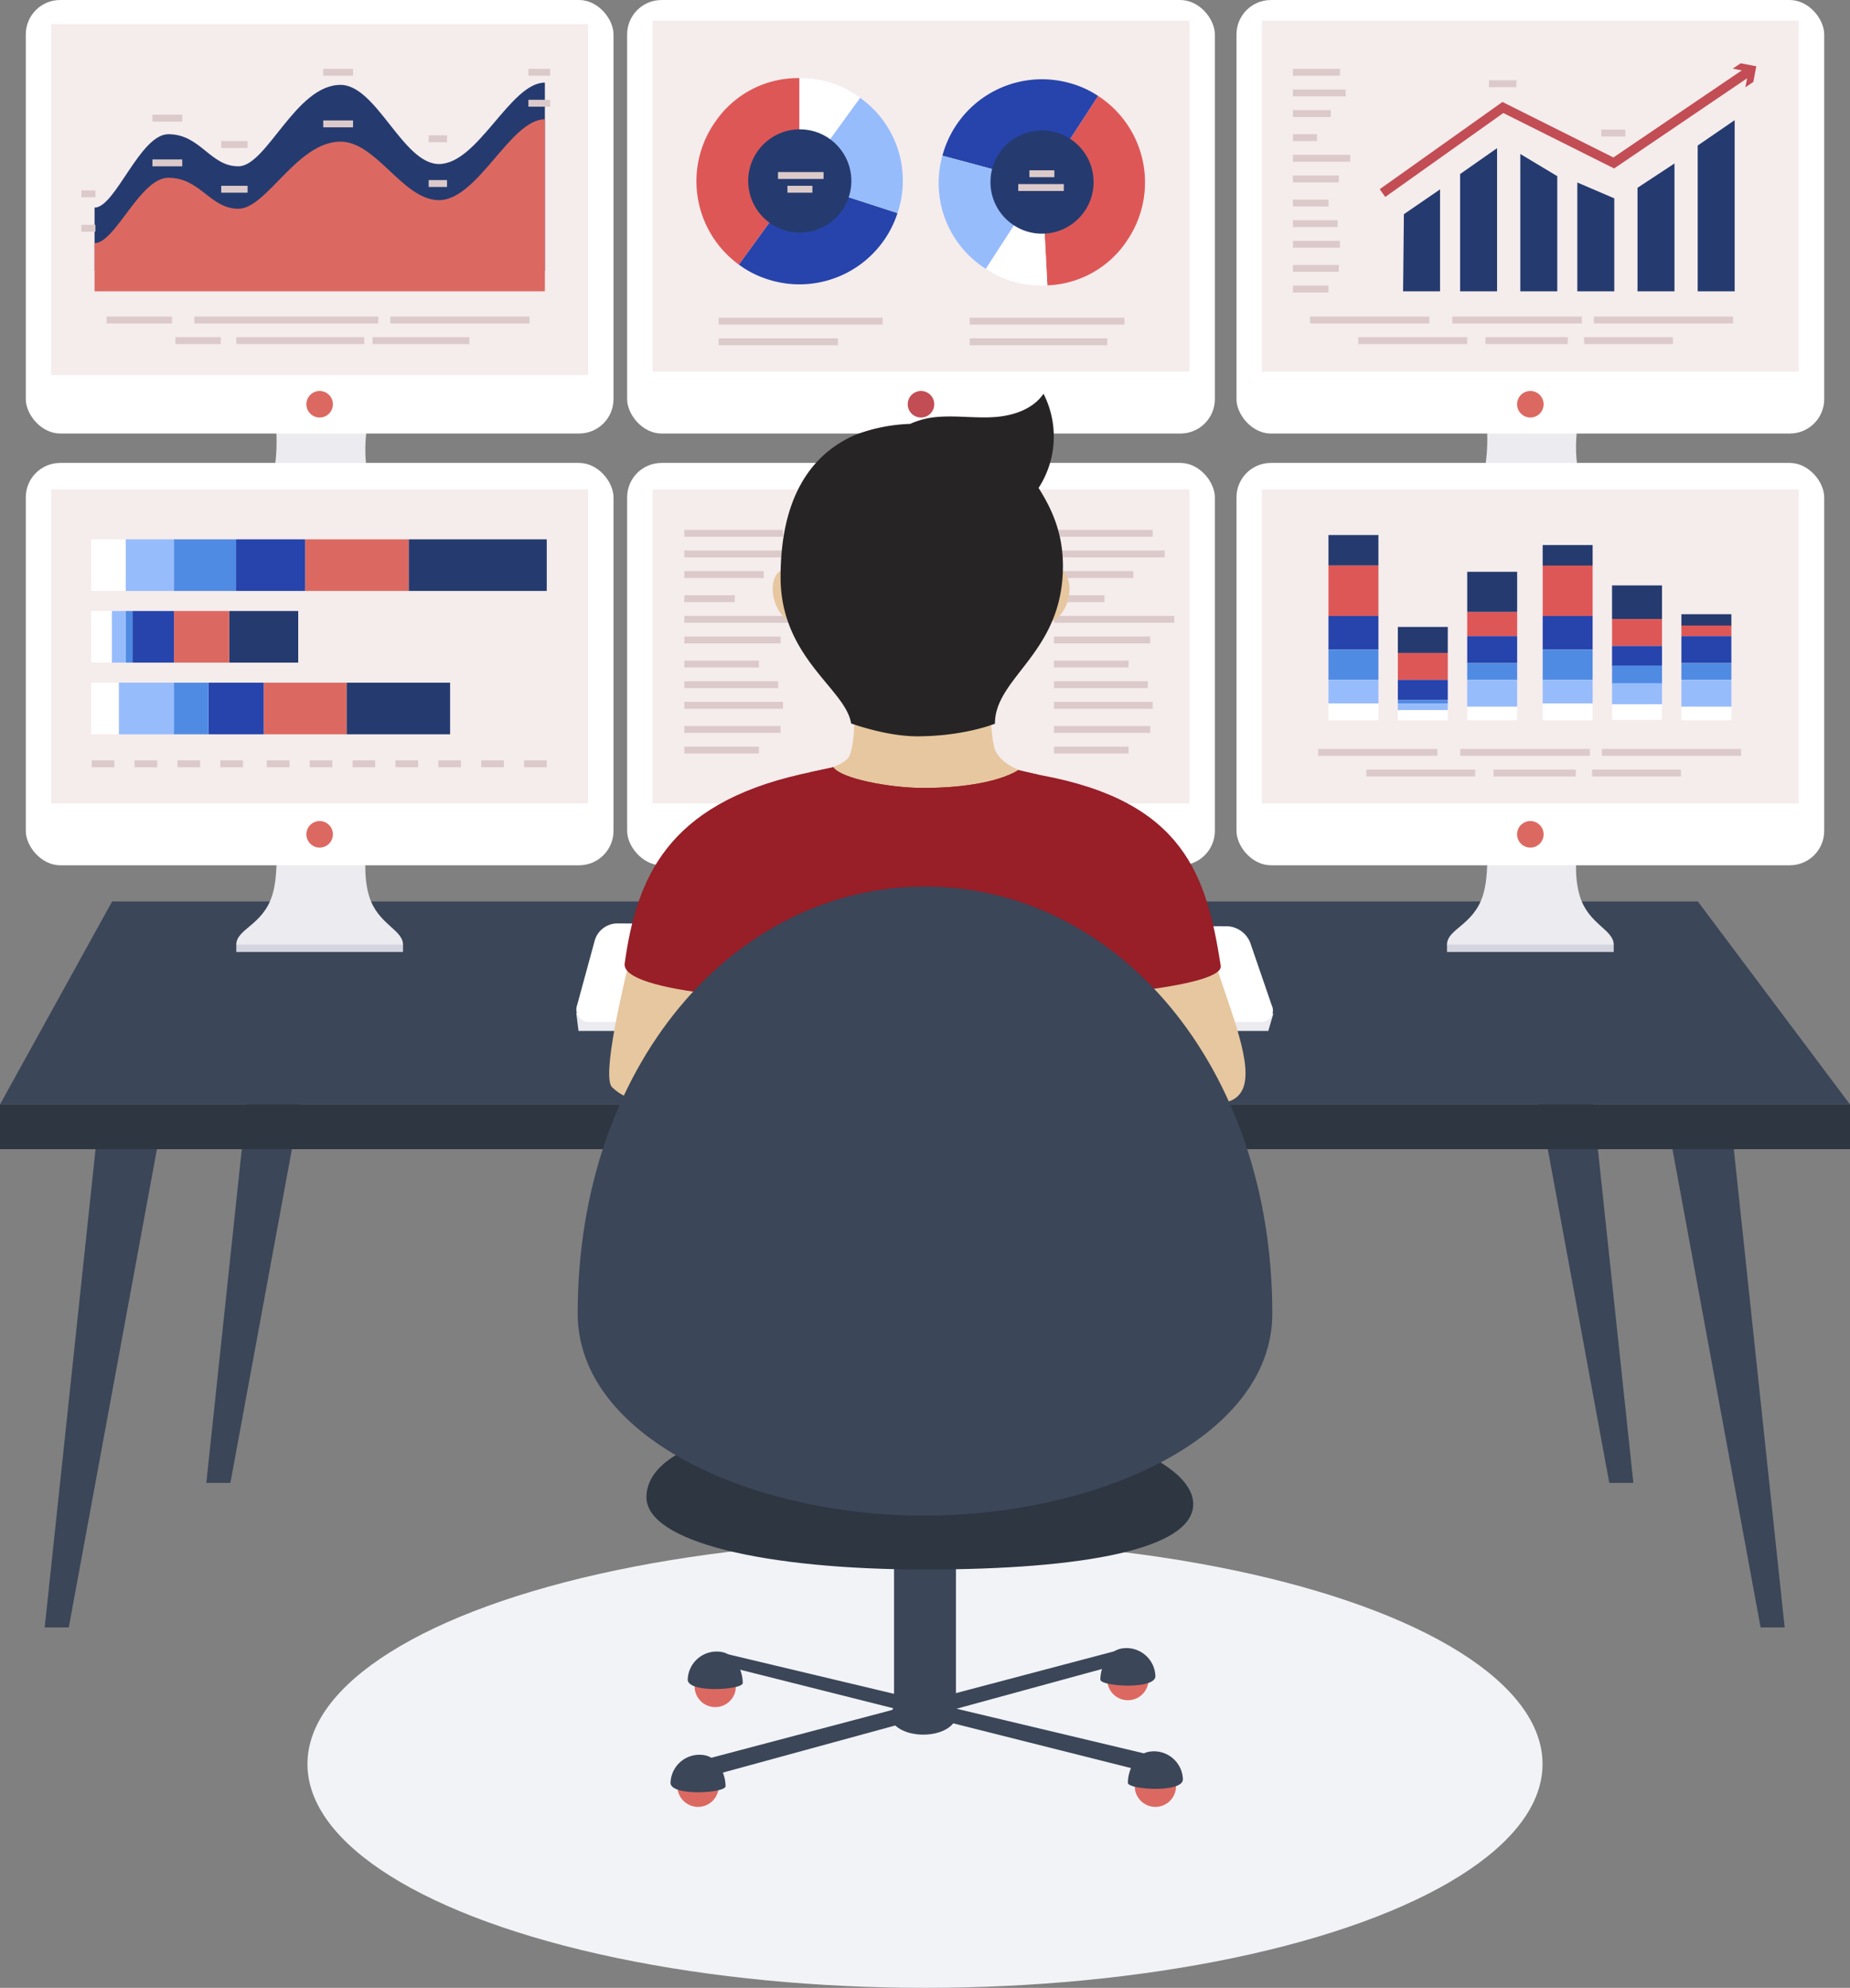 <svg id="Layer_2" data-name="Layer 2" xmlns="http://www.w3.org/2000/svg" width="538" height="577.768" viewBox="0 0 538 577.768"><rect x="0" y="0" width="538" height="577.768" fill="#808080" stroke="none"/><defs><style>.cls-1{fill:#3b4658;}.cls-2{fill:#f2f3f7;}.cls-3{fill:#ebebf0;}.cls-4{fill:#fff;}.cls-5{fill:#2d3641;}.cls-6{fill:#d5d5e0;}.cls-7{fill:#f5ecec;}.cls-8{fill:#dc6961;}.cls-9{fill:#769efb;}.cls-10{fill:#c24d54;}.cls-11{fill:#253b6f;}.cls-12{fill:#dccacb;}.cls-13{fill:#de5757;}.cls-14{fill:#2644ab;}.cls-15{fill:#97bcfc;}.cls-16{fill:#508be3;}.cls-17{fill:#e6c79f;}.cls-18{fill:#272425;}.cls-19{fill:#981e27;}</style></defs><polygon class="cls-1" points="75 290.007 60 431.007 67 431.007 93 290.007 75 290.007"/><polygon class="cls-1" points="460 290.007 475 431.007 468 431.007 442 290.007 460 290.007"/><ellipse class="cls-2" cx="269" cy="512.721" rx="179.587" ry="65.047"/><polygon class="cls-1" points="538 321.007 0 321.007 32.606 262.007 493.749 262.007 538 321.007"/><polygon class="cls-1" points="28 332.007 13 473.007 20 473.007 46 332.007 28 332.007"/><polygon class="cls-1" points="504 332.007 519 473.007 512 473.007 486 332.007 504 332.007"/><polygon class="cls-3" points="167.586 294.431 168.237 299.643 368.84 299.643 370.306 294.594 167.586 294.431"/><path class="cls-4" d="M405.946,323.415a3.352,3.352,0,0,1-3.375,4.728h-195a3.629,3.629,0,0,1-3.684-4.824l5.187-19.018a6.892,6.892,0,0,1,6.316-4.801l177.627.822a7.555,7.555,0,0,1,6.625,4.752Z" transform="translate(-36.072 -31.107)"/><rect class="cls-5" y="321.007" width="538" height="13"/><path class="cls-3" d="M116.437,278.102s.499,7.797-1.178,13.172c-2.757,8.836-10.476,9.764-10.476,14.457,0,.088,48.493.107,48.493,0,0-4.479-7.312-5.903-9.852-14.136-1.903-6.168-.803-13.493-.803-13.493Z" transform="translate(-36.072 -31.107)"/><rect class="cls-6" x="68.719" y="274.544" width="48.485" height="2.142"/><path class="cls-3" d="M116.437,156.769s.499,7.797-1.178,13.172c-2.757,8.836-10.476,9.764-10.476,14.457,0,.088,48.493.107,48.493,0,0-4.479-7.312-5.903-9.852-14.136-1.903-6.168-.803-13.493-.803-13.493Z" transform="translate(-36.072 -31.107)"/><rect class="cls-6" x="68.719" y="153.211" width="48.485" height="2.142"/><rect class="cls-4" x="7.5" y="134.55" width="170.916" height="116.942" rx="10"/><rect class="cls-7" x="14.889" y="142.261" width="156.137" height="91.241"/><path class="cls-8" d="M132.885,273.604a3.855,3.855,0,1,1-3.855-3.855A3.855,3.855,0,0,1,132.885,273.604Z" transform="translate(-36.072 -31.107)"/><path class="cls-3" d="M291.313,278.102s.499,7.797-1.178,13.172c-2.757,8.836-10.476,9.764-10.476,14.457,0,.088,48.493.107,48.493,0,0-4.479-7.312-5.903-9.852-14.136-1.903-6.168-.803-13.493-.803-13.493Z" transform="translate(-36.072 -31.107)"/><rect class="cls-6" x="243.595" y="274.544" width="48.485" height="2.142"/><path class="cls-3" d="M291.313,154.435s.499,7.797-1.178,13.172c-2.757,8.836-10.476,9.764-10.476,14.457,0,.088,48.493.107,48.493,0,0-4.479-7.312-5.903-9.852-14.136-1.903-6.168-.803-13.493-.803-13.493Z" transform="translate(-36.072 -31.107)"/><rect class="cls-6" x="243.595" y="150.877" width="48.485" height="2.142"/><rect class="cls-4" x="182.376" y="134.55" width="170.916" height="116.942" rx="10"/><rect class="cls-7" x="189.765" y="142.261" width="156.137" height="91.241"/><path class="cls-9" d="M307.761,273.604a3.855,3.855,0,1,1-3.855-3.855A3.855,3.855,0,0,1,307.761,273.604Z" transform="translate(-36.072 -31.107)"/><path class="cls-3" d="M468.521,278.102s.499,7.797-1.178,13.172c-2.757,8.836-10.476,9.764-10.476,14.457,0,.088,48.493.107,48.493,0,0-4.479-7.312-5.903-9.852-14.136-1.903-6.168-.803-13.493-.803-13.493Z" transform="translate(-36.072 -31.107)"/><rect class="cls-6" x="420.803" y="274.544" width="48.485" height="2.142"/><path class="cls-3" d="M468.521,156.102s.499,7.797-1.178,13.172c-2.757,8.836-10.476,9.764-10.476,14.457,0,.088,48.493.107,48.493,0,0-4.479-7.312-5.903-9.852-14.136-1.903-6.168-.803-13.493-.803-13.493Z" transform="translate(-36.072 -31.107)"/><rect class="cls-6" x="420.803" y="152.544" width="48.485" height="2.142"/><rect class="cls-4" x="359.584" y="134.55" width="170.916" height="116.942" rx="10"/><rect class="cls-7" x="366.973" y="142.261" width="156.137" height="91.241"/><path class="cls-8" d="M484.969,273.604a3.855,3.855,0,1,1-3.855-3.855A3.855,3.855,0,0,1,484.969,273.604Z" transform="translate(-36.072 -31.107)"/><rect class="cls-4" x="359.584" y="0.007" width="170.916" height="126" rx="10"/><rect class="cls-7" x="366.973" y="6.007" width="156.137" height="102"/><path class="cls-8" d="M484.969,148.604a3.855,3.855,0,1,1-3.855-3.855A3.855,3.855,0,0,1,484.969,148.604Z" transform="translate(-36.072 -31.107)"/><rect class="cls-4" x="7.5" width="170.916" height="126" rx="10"/><rect class="cls-7" x="14.889" y="7.007" width="156.137" height="102"/><path class="cls-8" d="M132.885,148.604a3.855,3.855,0,1,1-3.855-3.855A3.855,3.855,0,0,1,132.885,148.604Z" transform="translate(-36.072 -31.107)"/><rect class="cls-4" x="182.376" y="0.007" width="170.916" height="126" rx="10"/><rect class="cls-7" x="189.765" y="6.007" width="156.137" height="102"/><path class="cls-10" d="M307.761,148.604a3.855,3.855,0,1,1-3.855-3.855A3.855,3.855,0,0,1,307.761,148.604Z" transform="translate(-36.072 -31.107)"/><polygon class="cls-10" points="402.847 57.242 401.247 54.989 436.93 29.635 469.192 45.766 508.148 19.362 509.699 21.65 469.403 48.961 437.178 32.849 402.847 57.242"/><polygon class="cls-10" points="507.573 25.383 508.45 20.827 503.893 19.953 506.198 18.391 510.753 19.266 509.879 23.821 507.573 25.383"/><polygon class="cls-11" points="435.365 84.674 424.617 84.674 424.617 50.588 435.365 43.064 435.365 84.674"/><polygon class="cls-11" points="418.783 84.674 408.035 84.674 408.265 62.257 418.783 55.041 418.783 84.674"/><polygon class="cls-11" points="452.869 84.674 442.121 84.674 442.121 44.753 452.869 51.202 452.869 84.674"/><polygon class="cls-11" points="469.451 84.674 458.703 84.674 458.703 53.044 469.451 57.651 469.451 84.674"/><polygon class="cls-11" points="486.955 84.674 476.207 84.674 476.207 54.58 486.955 47.517 486.955 84.674"/><polygon class="cls-11" points="504.458 84.674 493.71 84.674 493.71 42.297 504.458 34.927 504.458 84.674"/><rect class="cls-12" x="376" y="20.007" width="13.667" height="2"/><rect class="cls-12" x="376" y="26.007" width="15.333" height="2"/><rect class="cls-12" x="376" y="32.007" width="11" height="2"/><rect class="cls-12" x="376" y="39.007" width="7" height="2"/><rect class="cls-12" x="376" y="45.007" width="16.667" height="2"/><rect class="cls-12" x="376" y="51.007" width="13.333" height="2"/><rect class="cls-12" x="376" y="58.007" width="10.333" height="2"/><rect class="cls-12" x="376" y="64.007" width="13" height="2"/><rect class="cls-12" x="376" y="70.007" width="13.667" height="2"/><rect class="cls-12" x="376" y="77.007" width="13.333" height="2"/><rect class="cls-12" x="376" y="83.007" width="10.333" height="2"/><rect class="cls-12" x="199" y="154.007" width="28.7" height="2"/><rect class="cls-12" x="199" y="160.007" width="32.2" height="2"/><rect class="cls-12" x="199" y="166.007" width="23.1" height="2"/><rect class="cls-12" x="199" y="173.007" width="14.7" height="2"/><rect class="cls-12" x="199" y="179.007" width="35" height="2"/><rect class="cls-12" x="199" y="185.007" width="28" height="2"/><rect class="cls-12" x="199" y="192.007" width="21.7" height="2"/><rect class="cls-12" x="199" y="198.007" width="27.3" height="2"/><rect class="cls-12" x="199" y="204.007" width="28.7" height="2"/><rect class="cls-12" x="199" y="211.007" width="28" height="2"/><rect class="cls-12" x="199" y="217.007" width="21.7" height="2"/><rect class="cls-12" x="306.5" y="154.007" width="28.7" height="2"/><rect class="cls-12" x="306.5" y="160.007" width="32.2" height="2"/><rect class="cls-12" x="306.5" y="166.007" width="23.1" height="2"/><rect class="cls-12" x="306.5" y="173.007" width="14.7" height="2"/><rect class="cls-12" x="306.5" y="179.007" width="35" height="2"/><rect class="cls-12" x="306.5" y="185.007" width="28" height="2"/><rect class="cls-12" x="306.5" y="192.007" width="21.7" height="2"/><rect class="cls-12" x="306.5" y="198.007" width="27.3" height="2"/><rect class="cls-12" x="306.5" y="204.007" width="28.7" height="2"/><rect class="cls-12" x="306.5" y="211.007" width="28" height="2"/><rect class="cls-12" x="306.5" y="217.007" width="21.7" height="2"/><rect class="cls-12" x="381" y="92.007" width="34.667" height="2"/><rect class="cls-12" x="422.333" y="92.007" width="37.667" height="2"/><rect class="cls-12" x="463.5" y="92.007" width="40.5" height="2"/><rect class="cls-12" x="395" y="98.007" width="31.667" height="2"/><rect class="cls-12" x="432" y="98.007" width="23.915" height="2"/><rect class="cls-12" x="460.667" y="98.007" width="25.833" height="2"/><rect class="cls-12" x="383.333" y="217.674" width="34.667" height="2"/><rect class="cls-12" x="424.667" y="217.674" width="37.666" height="2"/><rect class="cls-12" x="465.833" y="217.674" width="40.5" height="2"/><rect class="cls-12" x="397.333" y="223.674" width="31.667" height="2"/><rect class="cls-12" x="434.333" y="223.674" width="23.915" height="2"/><rect class="cls-12" x="463" y="223.674" width="25.833" height="2"/><rect class="cls-12" x="209" y="92.341" width="47.666" height="2"/><rect class="cls-12" x="209" y="98.341" width="34.666" height="2"/><rect class="cls-12" x="282" y="92.341" width="45" height="2"/><rect class="cls-12" x="282" y="98.341" width="40" height="2"/><path class="cls-13" d="M268.572,83.781l-17.615,24.245a29.969,29.969,0,0,1-6.63-41.86,29.063,29.063,0,0,1,24.245-12.354Z" transform="translate(-36.072 -31.107)"/><path class="cls-14" d="M268.572,83.781l28.502,9.261a29.969,29.969,0,0,1-37.763,19.241,28.49,28.49,0,0,1-8.354-4.257Z" transform="translate(-36.072 -31.107)"/><path class="cls-15" d="M268.572,83.781,286.187,59.535a29.498,29.498,0,0,1,10.887,33.506Z" transform="translate(-36.072 -31.107)"/><path class="cls-4" d="M268.572,83.781V53.812a28.715,28.715,0,0,1,17.615,5.723Z" transform="translate(-36.072 -31.107)"/><circle class="cls-11" cx="232.583" cy="52.59" r="15"/><rect class="cls-12" x="226.25" y="50.007" width="13.25" height="2"/><rect class="cls-12" x="229" y="54.007" width="7.25" height="2"/><rect class="cls-12" x="433" y="23.341" width="8" height="2"/><rect class="cls-12" x="465.667" y="37.674" width="7" height="2"/><path class="cls-11" d="M63.572,109.781V91.447c6.053,0,13.206-21.333,21.459-21.333,9.354,0,12.105,9.333,20.359,9.333s16.682-23.667,29.712-23.667c10.454,0,18.158,23,28.612,23,11.371,0,20.756-23.667,30.813-23.667.013,0,0,54.667,0,54.667Z" transform="translate(-36.072 -31.107)"/><path class="cls-8" d="M63.572,115.781v-14c6.053,0,13.206-19,21.459-19,9.354,0,12.105,9,20.359,9s17.057-19.5,29.712-19.5c10.454,0,18.158,17,28.612,17,11.371,0,20.756-23.5,30.813-23.5.013,0,0,50,0,50Z" transform="translate(-36.072 -31.107)"/><rect class="cls-12" x="31" y="92.007" width="19" height="2"/><rect class="cls-12" x="56.5" y="92.007" width="53.5" height="2"/><rect class="cls-12" x="113.5" y="92.007" width="40.5" height="2"/><rect class="cls-12" x="51" y="98.007" width="13.207" height="2"/><rect class="cls-12" x="68.726" y="98.007" width="37.189" height="2"/><rect class="cls-12" x="108.348" y="98.007" width="28.152" height="2"/><rect class="cls-12" x="44.334" y="46.341" width="8.666" height="2"/><rect class="cls-12" x="64.334" y="54.007" width="7.667" height="2"/><rect class="cls-12" x="94" y="35.007" width="8.666" height="2"/><rect class="cls-12" x="124.666" y="52.341" width="5.333" height="2"/><rect class="cls-12" x="153.667" y="29.007" width="6.333" height="2"/><rect class="cls-12" x="23.666" y="65.341" width="4.083" height="2"/><rect class="cls-12" x="44.334" y="33.341" width="8.666" height="2"/><rect class="cls-12" x="64.334" y="41.007" width="7.667" height="2"/><rect class="cls-12" x="94" y="20.007" width="8.666" height="2"/><rect class="cls-12" x="124.666" y="39.341" width="5.333" height="2"/><rect class="cls-12" x="153.667" y="20.007" width="6.333" height="2"/><rect class="cls-12" x="23.666" y="55.341" width="4.083" height="2"/><rect class="cls-11" x="118.849" y="156.757" width="40.151" height="15"/><rect class="cls-11" x="66.651" y="177.59" width="20.076" height="15"/><rect class="cls-11" x="100.78" y="198.424" width="30.114" height="15"/><rect class="cls-8" x="88.735" y="156.757" width="30.114" height="15"/><rect class="cls-8" x="50.591" y="177.59" width="16.061" height="15"/><rect class="cls-8" x="76.689" y="198.424" width="24.091" height="15"/><rect class="cls-14" x="68.659" y="156.757" width="20.076" height="15"/><rect class="cls-14" x="38.545" y="177.59" width="12.045" height="15"/><rect class="cls-14" x="60.629" y="198.424" width="16.061" height="15"/><rect class="cls-16" x="50.591" y="156.757" width="18.068" height="15"/><rect class="cls-16" x="36.538" y="177.59" width="2.008" height="15"/><rect class="cls-16" x="50.591" y="198.424" width="10.038" height="15"/><rect class="cls-15" x="36.538" y="156.757" width="14.053" height="15"/><rect class="cls-15" x="32.523" y="177.59" width="4.015" height="15"/><rect class="cls-15" x="34.53" y="198.424" width="16.061" height="15"/><rect class="cls-4" x="26.5" y="156.757" width="10.038" height="15"/><rect class="cls-4" x="26.5" y="177.59" width="6.023" height="15"/><rect class="cls-4" x="26.5" y="198.424" width="8.03" height="15"/><rect class="cls-11" x="386.333" y="155.507" width="14.525" height="8.866"/><rect class="cls-11" x="406.507" y="182.218" width="14.525" height="7.571"/><rect class="cls-11" x="426.68" y="166.192" width="14.525" height="11.712"/><rect class="cls-13" x="386.333" y="164.374" width="14.525" height="14.663"/><rect class="cls-13" x="406.507" y="189.79" width="14.525" height="7.82"/><rect class="cls-13" x="426.68" y="177.903" width="14.525" height="6.998"/><rect class="cls-14" x="386.333" y="179.037" width="14.525" height="9.775"/><rect class="cls-14" x="406.507" y="197.61" width="14.525" height="5.865"/><rect class="cls-14" x="426.68" y="184.902" width="14.525" height="7.82"/><rect class="cls-16" x="386.333" y="188.812" width="14.525" height="8.798"/><rect class="cls-16" x="406.507" y="203.475" width="14.525" height="0.978"/><rect class="cls-16" x="426.68" y="192.722" width="14.525" height="4.888"/><rect class="cls-15" x="386.333" y="197.61" width="14.525" height="6.843"/><rect class="cls-15" x="406.507" y="204.453" width="14.525" height="1.955"/><rect class="cls-15" x="426.68" y="197.61" width="14.525" height="7.82"/><rect class="cls-4" x="386.333" y="204.453" width="14.525" height="4.888"/><rect class="cls-4" x="406.507" y="206.408" width="14.525" height="2.933"/><rect class="cls-4" x="426.68" y="205.43" width="14.525" height="3.91"/><rect class="cls-11" x="448.629" y="158.419" width="14.525" height="6.008"/><rect class="cls-11" x="468.802" y="170.152" width="14.525" height="9.775"/><rect class="cls-11" x="488.975" y="178.52" width="14.525" height="3.486"/><rect class="cls-13" x="448.629" y="164.374" width="14.525" height="14.663"/><rect class="cls-13" x="468.802" y="179.927" width="14.525" height="7.82"/><rect class="cls-13" x="488.975" y="181.807" width="14.525" height="3.094"/><rect class="cls-14" x="448.629" y="179.037" width="14.525" height="9.775"/><rect class="cls-14" x="468.802" y="187.747" width="14.525" height="5.865"/><rect class="cls-14" x="488.975" y="184.902" width="14.525" height="7.82"/><rect class="cls-16" x="448.629" y="188.812" width="14.525" height="8.798"/><rect class="cls-16" x="468.803" y="193.419" width="14.525" height="5.305"/><rect class="cls-16" x="488.975" y="192.722" width="14.525" height="4.888"/><rect class="cls-15" x="448.629" y="197.61" width="14.525" height="6.843"/><rect class="cls-15" x="468.802" y="198.56" width="14.525" height="6.35"/><rect class="cls-15" x="488.975" y="197.61" width="14.525" height="7.82"/><rect class="cls-4" x="448.629" y="204.453" width="14.525" height="4.888"/><rect class="cls-4" x="468.802" y="204.685" width="14.525" height="4.557"/><rect class="cls-4" x="488.975" y="205.43" width="14.525" height="3.91"/><rect class="cls-12" x="26.666" y="221.007" width="6.582" height="2"/><rect class="cls-12" x="39.138" y="221.007" width="6.582" height="2"/><rect class="cls-12" x="51.609" y="221.007" width="6.582" height="2"/><rect class="cls-12" x="64.08" y="221.007" width="6.582" height="2"/><rect class="cls-12" x="77.591" y="221.007" width="6.582" height="2"/><rect class="cls-12" x="90.062" y="221.007" width="6.582" height="2"/><rect class="cls-12" x="102.533" y="221.007" width="6.582" height="2"/><rect class="cls-12" x="115.004" y="221.007" width="6.582" height="2"/><rect class="cls-12" x="127.476" y="221.007" width="6.582" height="2"/><rect class="cls-12" x="139.947" y="221.007" width="6.582" height="2"/><rect class="cls-12" x="152.418" y="221.007" width="6.582" height="2"/><path class="cls-13" d="M339.084,84.116l16.322-25.134a29.969,29.969,0,0,1,8.812,41.456,29.063,29.063,0,0,1-23.565,13.606Z" transform="translate(-36.072 -31.107)"/><path class="cls-14" d="M339.084,84.116,310.137,76.36A29.969,29.969,0,0,1,346.841,55.169a28.491,28.491,0,0,1,8.566,3.814Z" transform="translate(-36.072 -31.107)"/><path class="cls-15" d="M339.084,84.116,322.762,109.25a29.498,29.498,0,0,1-12.626-32.89Z" transform="translate(-36.072 -31.107)"/><path class="cls-4" d="M339.084,84.116l1.569,29.928a28.714,28.714,0,0,1-17.891-4.794Z" transform="translate(-36.072 -31.107)"/><circle class="cls-11" cx="303.033" cy="52.92" r="15"/><rect class="cls-12" x="296.116" y="53.503" width="13.25" height="2"/><rect class="cls-12" x="299.366" y="49.503" width="7.25" height="2"/><path class="cls-17" d="M220.072,306.364c-3,12-9.076,37.817-6,40.75,19.667,18.75,71.527-28.194,91.667-27,25.733,1.526,83.667,44.667,91.667,27.667,3.202-6.805-3-21.667-8.083-37.167C333.655,310.614,275.738,306.364,220.072,306.364Z" transform="translate(-36.072 -31.107)"/><path class="cls-17" d="M284.572,237.447c-.026,1.778.113,12.167-2.125,14.292-3.688,3.5-13.469,4.375-13.469,4.375-.214,2.064,15.522,9.833,35.594,9.75,15.697-.065,34.469-5.094,34.406-9.406-.003-.188-9.354-.485-13.156-6.594-1.529-2.456-1.74-12.29-1.75-13.75-4.125,2.25-10.47,6.667-18.875,6.667C294.572,242.781,288.817,238.975,284.572,237.447Z" transform="translate(-36.072 -31.107)"/><path class="cls-17" d="M270.633,202.894c1.199,4.181.074,8.171-2.514,8.914s-5.658-2.045-6.858-6.225-.074-8.171,2.514-8.914S269.433,198.714,270.633,202.894Z" transform="translate(-36.072 -31.107)"/><path class="cls-17" d="M337.261,202.894c-1.199,4.181-.074,8.171,2.514,8.914s5.658-2.045,6.858-6.225.074-8.171-2.514-8.914S338.46,198.714,337.261,202.894Z" transform="translate(-36.072 -31.107)"/><path class="cls-18" d="M338.1,172.928a27.411,27.411,0,0,0,1.435-27.38c-3.057,4.493-8.791,6.397-14.212,6.777s-10.874-.46-16.293-.057a23.945,23.945,0,0,0-8.283,2.046,49.392,49.392,0,0,0-15.925,3.176c-13.5,5.875-21.75,18.992-21.75,41.375,0,23.5,19,32.5,20.5,42.5,0,0,10.166,3.75,19.167,3.75,13.75,0,22.667-3.667,22.667-3.667,0-13,18.083-19.889,19.667-42.583C345.822,188.114,342.822,180.364,338.1,172.928Z" transform="translate(-36.072 -31.107)"/><path class="cls-19" d="M391.072,311.812c1.959,12.617-175.702,16.265-173.333-.699,3.459-24.771,12.327-46.115,51.24-54.969,3.449-.785,9.427-2.031,9.427-2.031,2.333,3.333,16.168,5.876,25.042,6,10.74.15,22.458-1.333,28.792-5.167,0,0,4.894,1.169,6.74,1.51C380.323,264.096,386.999,285.587,391.072,311.812Z" transform="translate(-36.072 -31.107)"/><circle class="cls-8" cx="208" cy="490.174" r="6"/><circle class="cls-8" cx="203" cy="519.174" r="6"/><circle class="cls-8" cx="328" cy="488.174" r="6"/><rect class="cls-1" x="260" y="449.174" width="18" height="47"/><path class="cls-5" d="M383.072,468.281c0,13-31.608,19-78,19s-81-8-81-21c0-16,33.608-24,80-24S383.072,455.281,383.072,468.281Z" transform="translate(-36.072 -31.107)"/><path class="cls-1" d="M406.072,412.888c0,36.322-51.614,59.124-102.662,58.726-49.94-.39-99.338-23.192-99.338-58.726,0-71.856,45.219-124.108,101-124.108S406.072,341.032,406.072,412.888Z" transform="translate(-36.072 -31.107)"/><polygon class="cls-1" points="334 515.174 210.515 484.114 209 480.174 335 510.174 334 515.174"/><polygon class="cls-1" points="203 517.174 202 512.174 326.258 479.36 327.287 483.225 203 517.174"/><path class="cls-1" d="M246.072,511.281a8.411,8.411,0,0,0-10,8c0,4,16,3,16,1C252.072,516.767,249.994,512.065,246.072,511.281Z" transform="translate(-36.072 -31.107)"/><path class="cls-1" d="M241.072,541.281a8.411,8.411,0,0,0-10,8c0,4,16,3,16,1C247.072,546.767,244.994,542.065,241.072,541.281Z" transform="translate(-36.072 -31.107)"/><circle class="cls-8" cx="336" cy="519.174" r="6"/><path class="cls-1" d="M370.072,540.281a8.411,8.411,0,0,1,10,8c0,4-16,3-16,1C364.072,545.767,366.15,541.065,370.072,540.281Z" transform="translate(-36.072 -31.107)"/><path class="cls-1" d="M362.072,510.281a8.411,8.411,0,0,1,10,8c0,4-16,3-16,1C356.072,515.767,358.15,511.065,362.072,510.281Z" transform="translate(-36.072 -31.107)"/><ellipse class="cls-1" cx="268.5" cy="498.674" rx="9.5" ry="5.5"/><path class="cls-19" d="M305.322,263.864c12.691,0,24.181-2.919,32.504-7.639-2.201-.468-5.587-1.277-5.587-1.277-6.333,3.833-18.052,5.316-28.792,5.167-8.874-.124-22.708-2.667-25.042-6,0,0-3.528.736-6.728,1.433C280.075,260.661,292.037,263.864,305.322,263.864Z" transform="translate(-36.072 -31.107)"/></svg>